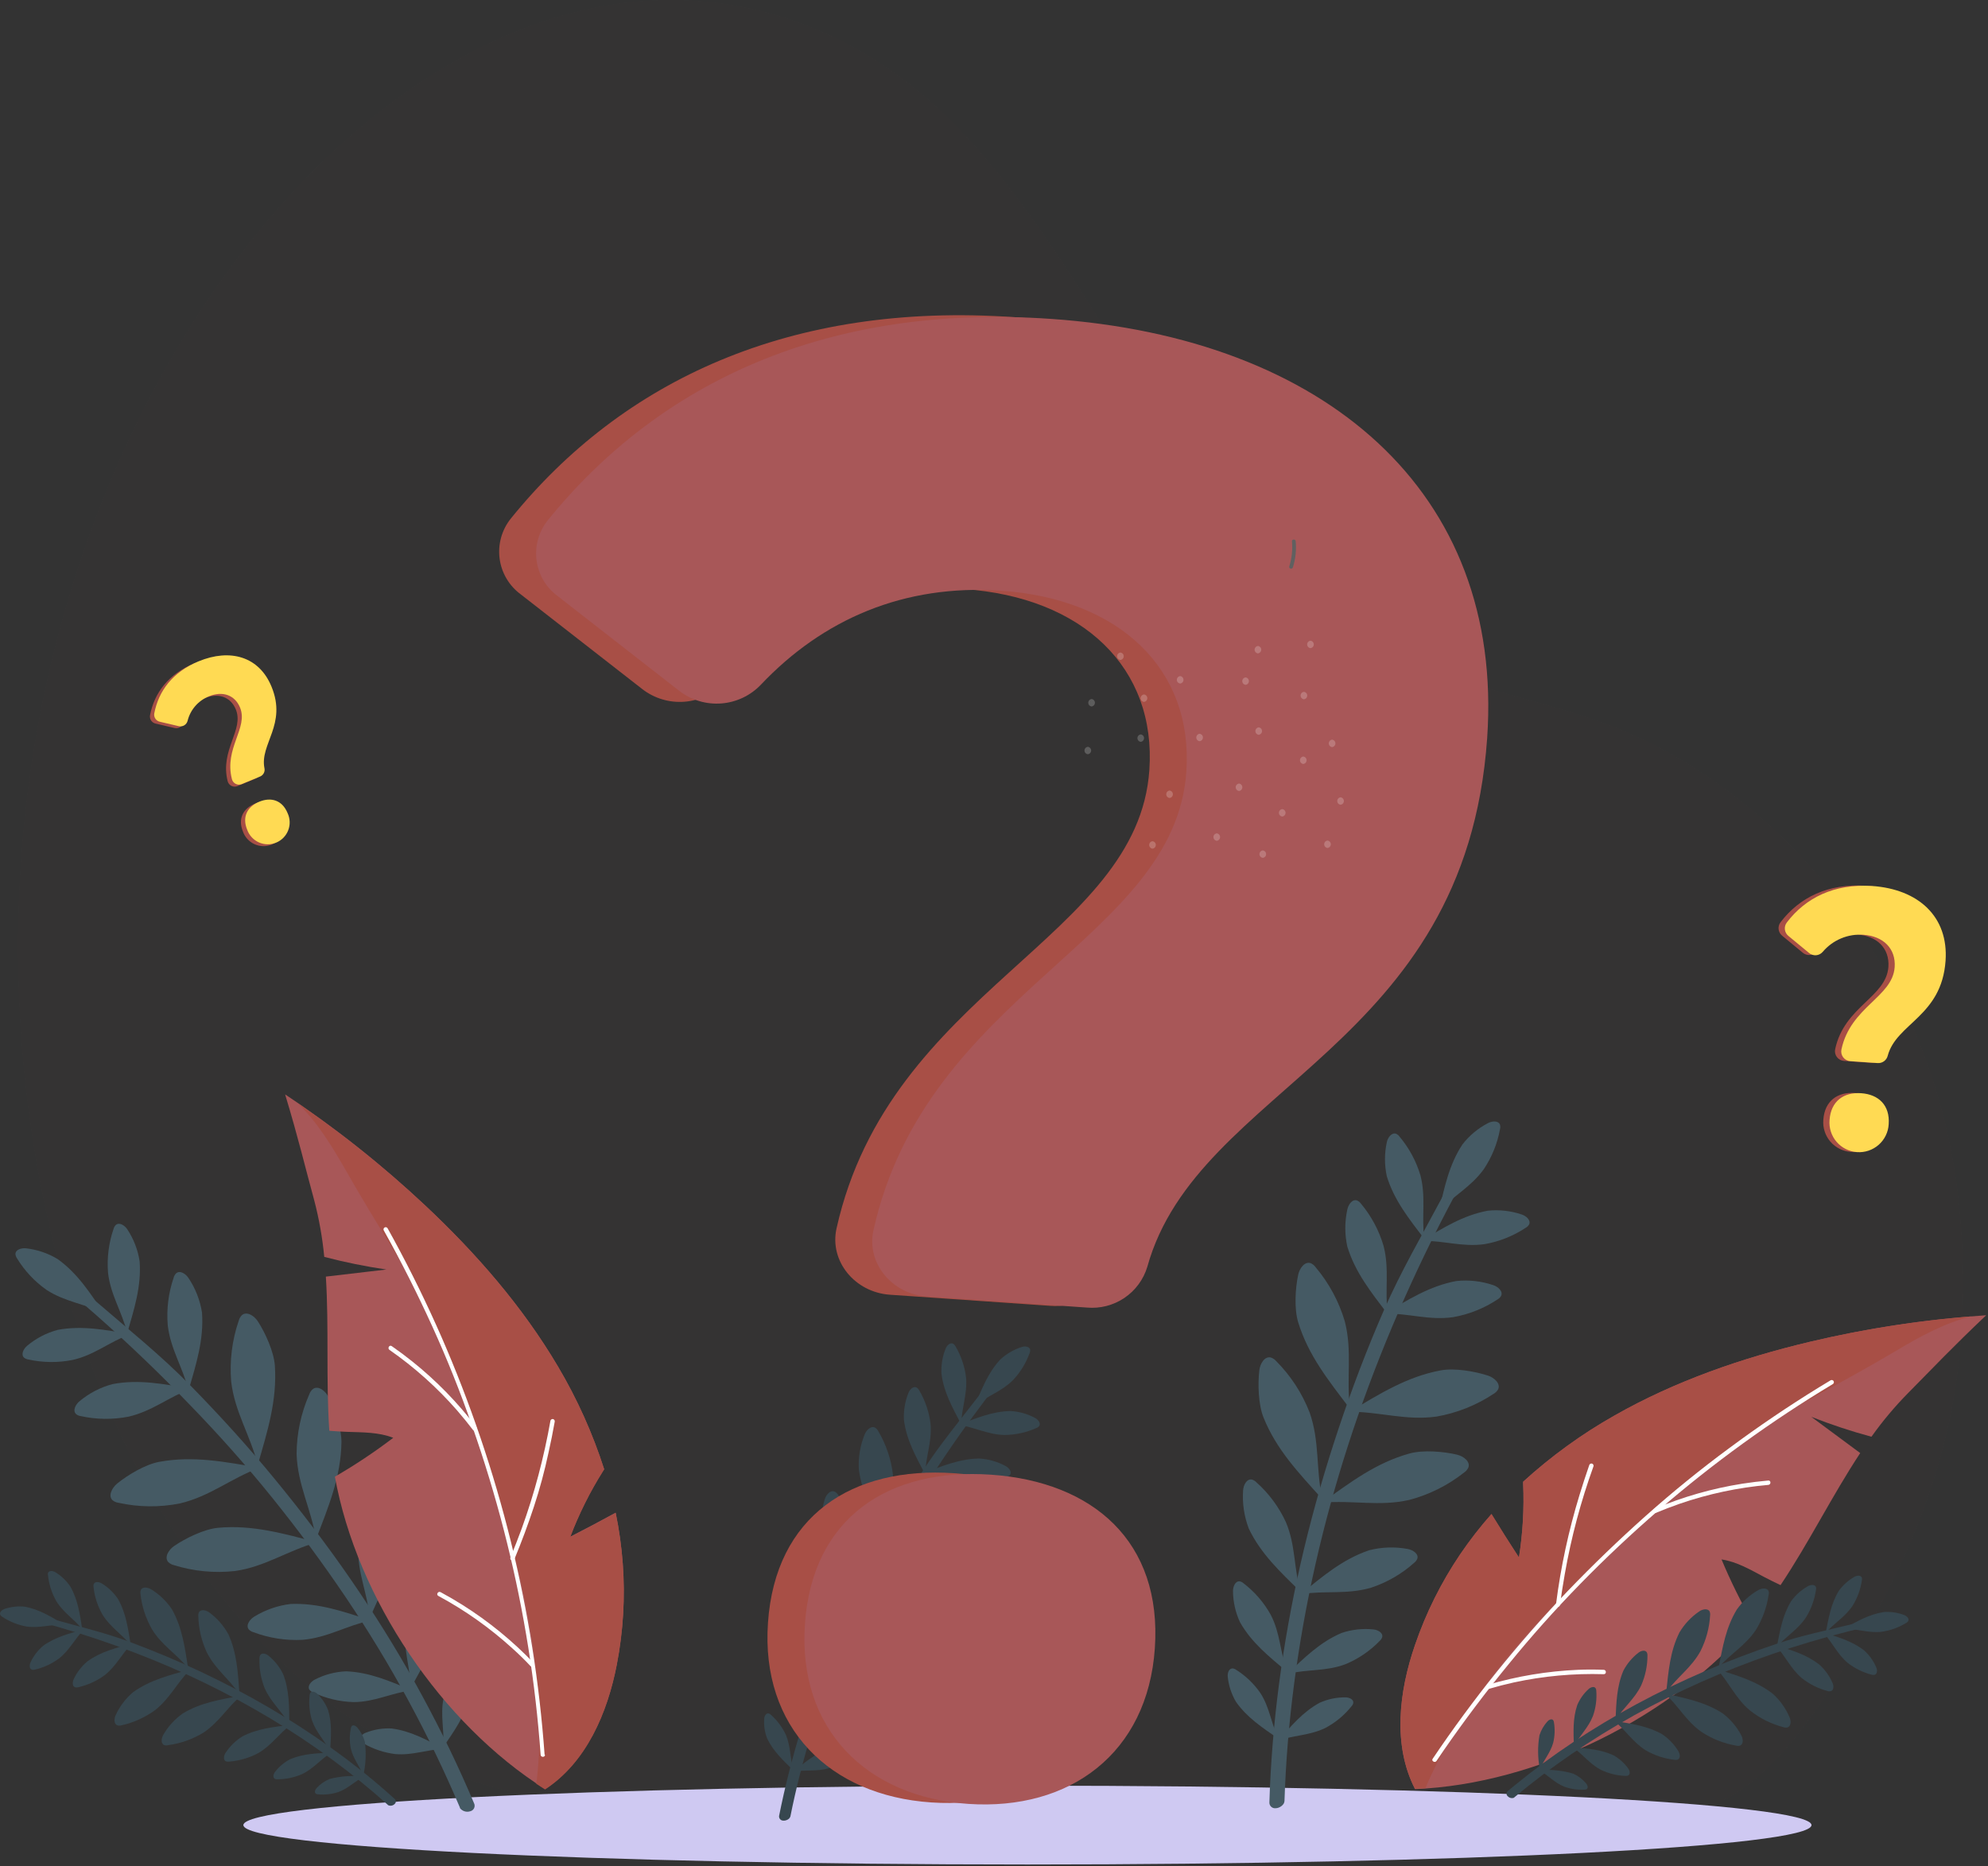 <svg width="409" height="384" viewBox="0 0 409 384" fill="none" xmlns="http://www.w3.org/2000/svg">
<rect x="0" y="0" width="409" height="384" fill="#333333" stroke="none"/>
<g clip-path="url(#clip0)">
<g opacity="0.12">
<path opacity="0.12" d="M333.6 373.65L123.04 370.79C86.61 370.84 50.78 344.35 28.91 303.41C7.04 262.47 -0.88 208.29 6.27 158.67C13.42 109.05 35.12 64.45 64.55 35.05C82.69 16.93 103.9 4.28 126.19 0.89C148.48 -2.5 171.8 3.73 190.94 20.46C224.23 49.59 242.26 107.03 277.94 129.95C294.55 140.63 313.21 142.52 330.85 149.13C365.57 162.13 398.56 199.47 403.17 249.05C406.55 285.43 398.09 312.51 380.59 341.14C366.12 364.81 354.64 376.37 333.59 373.65" fill="#A85758"/>
</g>
<path d="M211.38 383.66C300.469 383.66 372.69 380.029 372.69 375.55C372.69 371.071 300.469 367.44 211.38 367.44C122.291 367.44 50.07 371.071 50.07 375.55C50.07 380.029 122.291 383.66 211.38 383.66Z" fill="#CFC9F2"/>
<path d="M162.59 373.86C163.763 368.02 165.237 362.193 167.01 356.38C168.783 350.567 170.853 344.77 173.22 338.99C175.553 333.29 178.17 327.643 181.07 322.05C183.97 316.457 187.17 310.887 190.67 305.34C194.13 299.873 197.85 294.5 201.83 289.22L203.32 287.22C203.398 287.117 203.45 286.996 203.472 286.869C203.494 286.741 203.485 286.61 203.446 286.487C203.407 286.363 203.338 286.251 203.247 286.159C203.155 286.068 203.043 285.999 202.92 285.96C202.35 285.75 201.78 286.69 201.42 287.16C197.35 292.45 193.42 297.16 189.85 302.65C186.28 308.14 183.07 313.65 180.09 319.24C177.11 324.83 174.31 330.68 171.85 336.48C169.39 342.28 167.27 348.02 165.42 353.84C163.57 359.66 162.01 365.51 160.76 371.37C160.607 372.097 160.457 372.82 160.31 373.54C160.275 373.665 160.269 373.797 160.293 373.925C160.316 374.053 160.368 374.174 160.445 374.279C160.522 374.384 160.622 374.47 160.737 374.531C160.852 374.592 160.98 374.626 161.11 374.63C161.66 374.7 162.48 374.33 162.58 373.81L162.59 373.86Z" fill="#37474F"/>
<path d="M200.58 289.2C202.02 285.75 203.25 282.5 205.79 279.75C207.05 278.585 208.548 277.709 210.18 277.18C210.84 276.96 211.8 277.04 211.94 277.72C211.969 277.952 211.934 278.187 211.84 278.4C211.089 280.488 209.915 282.398 208.39 284.01C206.03 286.34 203.22 287.19 200.58 289.21" fill="#37474F"/>
<path d="M197.69 292.96C195.91 289.56 194.16 286.46 193.69 282.66C193.598 280.905 193.888 279.152 194.54 277.52C194.8 276.85 195.49 276.15 196.12 276.52C196.322 276.651 196.484 276.834 196.59 277.05C197.743 279.008 198.478 281.184 198.75 283.44C199.04 286.83 197.87 289.6 197.75 293" fill="#37474F"/>
<path d="M197.25 293.2C200.83 291.82 204.1 290.42 207.94 290.35C209.69 290.456 211.396 290.941 212.94 291.77C213.57 292.1 214.2 292.87 213.79 293.45C213.636 293.633 213.436 293.772 213.21 293.85C211.136 294.776 208.892 295.263 206.62 295.28C203.22 295.19 200.62 293.71 197.24 293.19" fill="#37474F"/>
<path d="M190.33 303.36C188.41 299.68 186.51 296.36 185.97 292.21C185.869 290.309 186.183 288.408 186.89 286.64C187.17 285.92 187.89 285.15 188.6 285.52C188.819 285.66 188.995 285.857 189.11 286.09C190.359 288.21 191.156 290.566 191.45 293.01C191.77 296.68 190.45 299.67 190.34 303.35" fill="#37474F"/>
<path d="M189.88 303.2C193.75 301.7 197.3 300.2 201.45 300.12C203.35 300.234 205.203 300.759 206.88 301.66C207.56 302.02 208.24 302.85 207.8 303.48C207.637 303.68 207.422 303.832 207.18 303.92C204.932 304.921 202.501 305.445 200.04 305.46C196.36 305.36 193.53 303.76 189.89 303.2" fill="#37474F"/>
<path d="M182.27 316.58C179.81 311.88 177.38 307.58 176.69 302.33C176.562 299.899 176.965 297.47 177.87 295.21C178.23 294.29 179.18 293.31 180.05 293.78C180.329 293.96 180.553 294.212 180.7 294.51C182.299 297.218 183.321 300.228 183.7 303.35C184.1 308.04 182.48 311.87 182.29 316.57" fill="#37474F"/>
<path d="M182.1 317.07C187.05 315.15 191.58 313.22 196.89 313.13C199.321 313.285 201.689 313.967 203.83 315.13C204.7 315.59 205.57 316.65 205 317.46C204.789 317.716 204.512 317.909 204.2 318.02C201.331 319.309 198.225 319.99 195.08 320.02C190.37 319.89 186.75 317.85 182.08 317.13" fill="#37474F"/>
<path d="M175.86 329.46C173.01 324.98 170.23 320.92 169.1 315.73C168.767 313.32 168.961 310.867 169.67 308.54C169.95 307.59 170.82 306.54 171.72 306.93C172.013 307.085 172.258 307.317 172.43 307.6C174.251 310.165 175.521 313.08 176.16 316.16C176.96 320.8 175.67 324.75 175.87 329.45" fill="#37474F"/>
<path d="M175.73 329.96C180.5 327.63 184.85 325.33 190.13 324.78C192.561 324.718 194.977 325.186 197.21 326.15C198.12 326.53 199.07 327.52 198.58 328.37C198.392 328.644 198.133 328.862 197.83 329C195.078 330.519 192.041 331.452 188.91 331.74C184.21 332.01 180.43 330.28 175.73 329.96Z" fill="#37474F"/>
<path d="M170.25 342.81C167.72 339.32 165.25 336.15 164.1 332C163.711 330.062 163.749 328.062 164.21 326.14C164.39 325.36 165.04 324.46 165.8 324.74C166.042 324.853 166.25 325.029 166.4 325.25C168.001 327.242 169.172 329.543 169.84 332.01C170.71 335.73 169.84 339.01 170.25 342.81Z" fill="#37474F"/>
<path d="M170.17 343.2C173.92 341.08 177.35 339 181.6 338.3C183.569 338.133 185.552 338.395 187.41 339.07C188.17 339.34 188.99 340.07 188.63 340.8C188.489 341.029 188.289 341.216 188.05 341.34C185.888 342.705 183.467 343.607 180.94 343.99C177.14 344.44 173.94 343.22 170.16 343.18" fill="#37474F"/>
<path d="M166.26 354.5C163.93 351.76 161.69 349.28 160.45 345.9C160.004 344.313 159.909 342.648 160.17 341.02C160.27 340.36 160.76 339.57 161.4 339.75C161.612 339.828 161.799 339.963 161.94 340.14C163.398 341.697 164.518 343.539 165.23 345.55C166.23 348.55 165.69 351.37 166.23 354.55" fill="#37474F"/>
<path d="M166.22 354.85C169.22 352.85 171.92 350.85 175.42 350.05C177.047 349.786 178.712 349.878 180.3 350.32C180.95 350.49 181.68 351.07 181.42 351.69C181.32 351.89 181.168 352.059 180.98 352.18C179.271 353.453 177.316 354.359 175.24 354.84C172.11 355.46 169.41 354.64 166.24 354.84" fill="#37474F"/>
<path d="M163.22 364.29C161.11 362.23 159.09 360.37 157.82 357.71C157.33 356.437 157.125 355.071 157.22 353.71C157.22 353.16 157.59 352.48 158.13 352.58C158.309 352.625 158.471 352.718 158.6 352.85C159.91 354.011 160.966 355.431 161.7 357.02C162.7 359.43 162.52 361.74 163.23 364.26" fill="#37474F"/>
<path d="M163.21 364.58C165.5 362.72 167.57 360.91 170.36 359.95C171.667 359.612 173.031 359.56 174.36 359.8C174.9 359.89 175.54 360.3 175.36 360.8C175.292 360.971 175.177 361.12 175.03 361.23C173.729 362.4 172.201 363.289 170.54 363.84C168.03 364.58 165.76 364.12 163.17 364.54" fill="#37474F"/>
<path d="M94.64 371.99C91.5 364.57 87.97 357.237 84.05 349.99C80.13 342.743 75.813 335.623 71.1 328.63C66.433 321.71 61.433 314.937 56.1 308.31C50.767 301.683 45 295.183 38.8 288.81C32.733 282.503 26.343 276.39 19.63 270.47L17.12 268.28C16.987 268.165 16.884 268.019 16.819 267.856C16.755 267.692 16.731 267.515 16.75 267.34C16.768 267.165 16.829 266.998 16.927 266.851C17.024 266.705 17.156 266.584 17.31 266.5C18.01 266.06 19.01 267.16 19.62 267.68C26.45 273.58 32.96 278.76 39.15 285.07C45.34 291.38 51.15 297.79 56.58 304.41C62.01 311.03 67.34 318 72.17 325.02C77 332.04 81.37 339.02 85.4 346.28C89.43 353.54 93.08 360.82 96.33 368.28C96.73 369.2 97.126 370.12 97.52 371.04C97.6 371.196 97.645 371.369 97.649 371.545C97.653 371.721 97.617 371.895 97.544 372.055C97.471 372.215 97.362 372.356 97.226 372.468C97.09 372.58 96.931 372.659 96.76 372.7C96.372 372.832 95.952 372.836 95.561 372.711C95.171 372.587 94.831 372.341 94.59 372.01L94.64 371.99Z" fill="#455A64"/>
<path d="M21.34 270.2C18.5 266.01 15.98 262.04 11.87 259.09C9.887 257.887 7.665 257.129 5.36 256.87C4.43 256.76 3.17 257.12 3.18 258.06C3.206 258.374 3.317 258.674 3.5 258.93C5.059 261.494 7.133 263.707 9.59 265.43C13.35 267.88 17.3 268.24 21.35 270.2" fill="#455A64"/>
<path d="M26.18 274.31C27.61 269.31 29.1 264.74 28.73 259.57C28.377 257.22 27.517 254.975 26.21 252.99C25.69 252.18 24.58 251.43 23.84 252.05C23.607 252.278 23.441 252.565 23.36 252.88C22.363 255.786 21.978 258.868 22.23 261.93C22.76 266.5 25.07 269.85 26.18 274.32" fill="#455A64"/>
<path d="M26.8 274.52C21.69 273.66 16.96 272.7 11.87 273.65C9.572 274.266 7.436 275.375 5.61 276.9C4.86 277.51 4.24 278.7 4.94 279.36C5.19 279.563 5.491 279.694 5.81 279.74C8.81 280.402 11.916 280.436 14.93 279.84C19.41 278.84 22.48 276.13 26.79 274.53" fill="#455A64"/>
<path d="M38.8 286.09C40.35 280.7 41.96 275.73 41.56 270.09C41.162 267.558 40.22 265.143 38.8 263.01C38.24 262.13 37.04 261.32 36.24 262.01C35.993 262.255 35.817 262.563 35.73 262.9C34.651 266.047 34.236 269.384 34.51 272.7C35.09 277.65 37.58 281.27 38.78 286.1" fill="#455A64"/>
<path d="M39.31 285.76C33.78 284.82 28.66 283.76 23.15 284.81C20.662 285.474 18.349 286.672 16.37 288.32C15.56 288.98 14.89 290.26 15.65 290.98C15.923 291.201 16.252 291.342 16.6 291.39C19.85 292.109 23.214 292.146 26.48 291.5C31.33 290.37 34.65 287.5 39.32 285.75" fill="#455A64"/>
<path d="M53.03 301.42C55.03 294.52 57.03 288.18 56.55 281.02C56.35 278.16 54.61 274.32 53.06 271.91C52.34 270.79 50.8 269.75 49.78 270.61C49.461 270.923 49.233 271.317 49.12 271.75C47.74 275.774 47.209 280.04 47.56 284.28C48.3 290.6 51.49 295.28 53.02 301.42" fill="#455A64"/>
<path d="M53.39 302.02C46.32 300.82 39.78 299.5 32.73 300.81C29.92 301.33 26.29 303.49 24.07 305.3C23.07 306.14 22.18 307.78 23.15 308.7C23.497 308.983 23.916 309.166 24.36 309.23C28.512 310.147 32.809 310.194 36.98 309.37C43.18 307.93 47.43 304.24 53.39 302.02Z" fill="#455A64"/>
<path d="M65.01 316.75C67.57 310.05 70.15 303.9 70.25 296.75C70.25 293.89 68.88 289.91 67.54 287.38C66.92 286.2 65.48 285.04 64.39 285.81C64.047 286.096 63.788 286.469 63.64 286.89C61.929 290.769 61.037 294.96 61.02 299.2C61.22 305.56 64.02 310.45 65.02 316.74" fill="#455A64"/>
<path d="M65.32 317.38C58.37 315.59 51.97 313.71 44.83 314.38C41.98 314.66 38.18 316.51 35.83 318.12C34.73 318.87 33.73 320.43 34.62 321.43C34.942 321.741 35.343 321.959 35.78 322.06C39.841 323.327 44.121 323.739 48.35 323.27C54.65 322.36 59.19 319.04 65.35 317.33" fill="#455A64"/>
<path d="M76.07 332.92C78.47 327.61 80.86 322.75 81.29 316.92C81.278 314.244 80.685 311.603 79.55 309.18C79.1 308.18 77.99 307.18 77.07 307.75C76.778 307.965 76.55 308.255 76.41 308.59C74.829 311.663 73.903 315.031 73.69 318.48C73.54 323.65 75.57 327.75 76.08 332.9" fill="#455A64"/>
<path d="M76.29 333.44C70.74 331.65 65.64 329.82 59.81 330.05C57.154 330.363 54.599 331.251 52.32 332.65C51.39 333.21 50.51 334.43 51.18 335.28C51.427 335.546 51.742 335.739 52.09 335.84C55.324 337.066 58.776 337.607 62.23 337.43C67.39 336.99 71.23 334.52 76.29 333.43" fill="#455A64"/>
<path d="M84.53 347.32C86.87 343.05 89.17 339.16 89.89 334.32C90.036 332.09 89.695 329.855 88.89 327.77C88.58 326.92 87.72 326.01 86.89 326.42C86.634 326.582 86.426 326.81 86.29 327.08C84.78 329.538 83.796 332.283 83.4 335.14C82.95 339.43 84.4 342.97 84.47 347.29" fill="#455A64"/>
<path d="M84.68 347.78C80.18 345.94 76.05 344.09 71.19 343.91C68.959 344.002 66.775 344.579 64.79 345.6C63.98 346 63.17 346.96 63.67 347.71C63.857 347.949 64.106 348.132 64.39 348.24C66.999 349.475 69.835 350.156 72.72 350.24C77.04 350.24 80.39 348.4 84.72 347.81" fill="#455A64"/>
<path d="M91.21 359.48C93.45 356.17 95.62 353.17 96.58 349.29C96.88 347.484 96.785 345.635 96.3 343.87C96.11 343.15 95.48 342.34 94.79 342.62C94.569 342.732 94.382 342.901 94.25 343.11C92.821 345 91.799 347.165 91.25 349.47C90.55 352.94 91.44 355.94 91.19 359.47" fill="#455A64"/>
<path d="M91.3 359.86C87.76 358.01 84.53 356.19 80.57 355.67C78.74 355.574 76.911 355.878 75.21 356.56C74.52 356.83 73.78 357.56 74.14 358.2C74.275 358.41 74.465 358.58 74.69 358.69C76.731 359.892 78.998 360.658 81.35 360.94C84.88 361.24 87.76 360.02 91.3 359.87" fill="#455A64"/>
<path d="M79.8 371.39C76.153 368.117 72.32 365 68.3 362.04C64.28 359.08 60.067 356.277 55.66 353.63C51.32 351.023 46.82 348.587 42.16 346.32C37.5 344.053 32.65 341.957 27.61 340.03C22.643 338.123 17.547 336.41 12.32 334.89L10.37 334.33C10.271 334.301 10.18 334.248 10.105 334.177C10.03 334.106 9.972 334.018 9.937 333.921C9.902 333.824 9.89 333.719 9.903 333.617C9.916 333.514 9.952 333.416 10.01 333.33C10.28 332.91 11.12 333.25 11.59 333.38C16.88 334.86 21.8 336.03 26.83 337.91C31.86 339.79 36.7 341.82 41.42 344.05C46.14 346.28 50.85 348.75 55.33 351.37C59.81 353.99 64.02 356.73 68.11 359.65C72.2 362.57 76.11 365.65 79.8 368.92L81.16 370.13C81.245 370.195 81.314 370.279 81.361 370.376C81.409 370.472 81.433 370.578 81.433 370.685C81.433 370.792 81.409 370.898 81.361 370.994C81.314 371.091 81.245 371.175 81.16 371.24C80.98 371.412 80.751 371.522 80.504 371.554C80.258 371.586 80.008 371.539 79.79 371.42L79.8 371.39Z" fill="#37474F"/>
<path d="M13.19 334.28C10.54 332.71 8.13 331.17 5.11 330.61C3.706 330.46 2.287 330.617 0.95 331.07C0.41 331.25 -0.19 331.77 0.06 332.29C0.155 332.457 0.293 332.595 0.46 332.69C1.972 333.693 3.674 334.374 5.46 334.69C8.16 335.07 10.46 334.25 13.16 334.28" fill="#37474F"/>
<path d="M16.93 335.31C16.43 332.2 16.06 329.31 14.52 326.54C13.72 325.327 12.665 324.304 11.43 323.54C10.93 323.23 10.13 323.1 9.88 323.63C9.827 323.82 9.827 324.02 9.88 324.21C10.082 326.07 10.668 327.868 11.6 329.49C13.07 331.87 15.21 333.12 16.97 335.29" fill="#37474F"/>
<path d="M17.35 335.26C14.35 336.1 11.47 336.8 8.9 338.64C7.794 339.571 6.904 340.731 6.29 342.04C6.04 342.57 6 343.38 6.56 343.57C6.75 343.622 6.95 343.622 7.14 343.57C8.947 343.154 10.648 342.371 12.14 341.27C14.34 339.54 15.34 337.27 17.3 335.27" fill="#37474F"/>
<path d="M26.9 338.55C26.36 335.18 25.96 332.03 24.3 329.06C23.433 327.757 22.294 326.658 20.96 325.84C20.42 325.5 19.55 325.37 19.29 325.94C19.218 326.138 19.2 326.353 19.24 326.56C19.459 328.571 20.092 330.516 21.1 332.27C22.7 334.84 25 336.19 26.91 338.54" fill="#37474F"/>
<path d="M27.12 338.2C23.83 339.11 20.75 339.86 17.98 341.86C16.784 342.868 15.822 344.123 15.16 345.54C14.88 346.11 14.85 346.99 15.45 347.19C15.656 347.248 15.874 347.248 16.08 347.19C18.052 346.746 19.911 345.898 21.54 344.7C23.92 342.83 25 340.38 27.12 338.22" fill="#37474F"/>
<path d="M38.71 343.3C38.02 338.99 37.51 334.97 35.38 331.16C34.271 329.497 32.814 328.095 31.11 327.05C30.42 326.62 29.31 326.44 28.97 327.18C28.874 327.435 28.85 327.712 28.9 327.98C29.181 330.552 29.991 333.037 31.28 335.28C33.28 338.57 36.28 340.28 38.71 343.28" fill="#37474F"/>
<path d="M39.06 343.54C34.86 344.71 30.92 345.67 27.37 348.21C25.854 349.504 24.636 351.111 23.8 352.92C23.45 353.65 23.4 354.78 24.17 355.03C24.432 355.102 24.708 355.102 24.97 355.03C27.498 354.465 29.881 353.382 31.97 351.85C34.97 349.45 36.39 346.33 39.11 343.56" fill="#37474F"/>
<path d="M49.27 348.64C48.95 344.29 48.78 340.24 46.98 336.27C46.015 334.518 44.681 332.996 43.07 331.81C42.42 331.32 41.33 331.05 40.93 331.76C40.816 332.007 40.771 332.28 40.8 332.55C40.862 335.134 41.458 337.677 42.55 340.02C44.3 343.47 47.1 345.44 49.28 348.64" fill="#37474F"/>
<path d="M49.6 348.91C45.31 349.72 41.31 350.34 37.6 352.58C35.964 353.736 34.599 355.234 33.6 356.97C33.19 357.67 33.04 358.79 33.79 359.1C34.052 359.172 34.328 359.172 34.59 359.1C37.142 358.758 39.597 357.893 41.8 356.56C45.03 354.43 46.68 351.43 49.61 348.91" fill="#37474F"/>
<path d="M59.53 354.68C59.48 351.14 59.53 347.84 58.27 344.53C57.56 343.056 56.536 341.756 55.27 340.72C54.77 340.29 53.89 340.02 53.53 340.58C53.424 340.773 53.372 340.99 53.38 341.21C53.305 343.311 53.666 345.405 54.44 347.36C55.7 350.24 57.87 351.98 59.44 354.68" fill="#37474F"/>
<path d="M59.8 354.92C56.28 355.37 53 355.68 49.86 357.31C48.479 358.17 47.302 359.32 46.41 360.68C46.04 361.23 45.87 362.13 46.46 362.42C46.666 362.502 46.891 362.526 47.11 362.49C49.209 362.331 51.252 361.739 53.11 360.75C55.84 359.18 57.31 356.82 59.82 354.92" fill="#37474F"/>
<path d="M67.91 360.43C68.09 357.43 68.35 354.74 67.51 351.91C67.022 350.642 66.265 349.496 65.29 348.55C64.9 348.16 64.19 347.88 63.86 348.32C63.76 348.475 63.704 348.655 63.7 348.84C63.504 350.582 63.671 352.346 64.19 354.02C65.05 356.5 66.75 358.08 67.92 360.43" fill="#37474F"/>
<path d="M68.11 360.64C65.11 360.79 62.41 360.84 59.69 362C58.485 362.625 57.43 363.506 56.6 364.58C56.26 365.01 56.06 365.75 56.53 366.03C56.694 366.111 56.877 366.146 57.06 366.13C58.812 366.128 60.545 365.764 62.15 365.06C64.52 363.93 65.9 362.06 68.15 360.64" fill="#37474F"/>
<path d="M74.73 365.39C75.263 363.096 75.375 360.724 75.06 358.39C74.76 357.319 74.231 356.326 73.51 355.48C73.22 355.13 72.66 354.85 72.36 355.18C72.267 355.299 72.209 355.441 72.19 355.59C71.895 356.998 71.895 358.452 72.19 359.86C72.7 361.95 73.97 363.37 74.74 365.38" fill="#37474F"/>
<path d="M74.87 365.58C72.528 365.308 70.156 365.463 67.87 366.04C66.838 366.459 65.91 367.097 65.15 367.91C64.84 368.24 64.62 368.82 64.98 369.09C65.109 369.172 65.257 369.216 65.41 369.22C66.841 369.354 68.285 369.191 69.65 368.74C71.65 367.99 72.94 366.58 74.85 365.58" fill="#37474F"/>
<path d="M124.06 302.68L124.29 302.32C121.928 294.947 118.745 287.862 114.8 281.2C107.5 268.82 97.95 257.88 87.47 248.04C78.522 239.634 68.885 231.994 58.66 225.2C61.46 234.46 62.66 239.73 64.66 247.04C65.652 250.842 66.338 254.718 66.71 258.63C70.918 259.732 75.185 260.6 79.49 261.23L67.04 262.69C67.7 273.18 67.04 283.88 67.75 294.41C68.96 294.51 70.17 294.59 71.37 294.63C74.59 294.75 77.9 294.68 80.9 295.86C77.072 298.776 73.064 301.448 68.9 303.86C73.44 328.96 90.9 354.75 112.13 368.14C120.63 362.59 124.98 352.41 126.9 342.44C128.218 335.611 128.628 328.637 128.12 321.7C127.859 318.192 127.371 314.705 126.66 311.26C123.57 312.95 120.45 314.61 117.31 316.21C119.105 311.487 121.366 306.954 124.06 302.68Z" fill="#A85758"/>
<path d="M87.42 248C79.242 240.342 70.49 233.322 61.24 227C65.29 230.91 68.24 235.77 71.04 240.64C74.25 246.28 77.6 251.83 81.04 257.35C92.67 276.17 99.85 297.79 105.61 319.25C109.96 335.45 112.19 352.52 110.34 367.05C110.94 367.45 111.53 367.84 112.14 368.22C120.64 362.67 124.99 352.49 126.91 342.52C128.228 335.691 128.638 328.717 128.13 321.78C127.869 318.272 127.381 314.785 126.67 311.34C123.58 313.03 120.46 314.69 117.32 316.29C119.115 311.549 121.379 307 124.08 302.71L124.31 302.35C121.944 294.965 118.754 287.871 114.8 281.2C107.45 268.78 97.9 257.84 87.42 248Z" fill="#A84F46"/>
<path d="M112.04 361.04C111.507 353.66 110.663 346.327 109.51 339.04C108.357 331.753 106.887 324.473 105.1 317.2C103.32 310 101.237 302.883 98.85 295.85C96.463 288.817 93.797 281.92 90.85 275.16C87.877 268.367 84.617 261.7 81.07 255.16C80.63 254.353 80.187 253.547 79.74 252.74C79.681 252.64 79.585 252.566 79.472 252.535C79.36 252.504 79.24 252.518 79.138 252.574C79.035 252.629 78.958 252.723 78.923 252.834C78.888 252.945 78.898 253.066 78.95 253.17C82.55 259.623 85.883 266.223 88.95 272.97C92.017 279.717 94.757 286.567 97.17 293.52C99.617 300.493 101.767 307.56 103.62 314.72C105.473 321.88 107.013 329.077 108.24 336.31C109.48 343.583 110.403 350.917 111.01 358.31C111.083 359.23 111.153 360.147 111.22 361.06C111.22 361.64 112.17 361.66 112.12 361.06L112.04 361.04Z" fill="white"/>
<path d="M109.8 342.2C105.44 337.647 100.541 333.644 95.21 330.28C93.717 329.34 92.197 328.453 90.65 327.62C90.14 327.34 89.65 328.12 90.19 328.4C95.669 331.351 100.767 334.961 105.37 339.15C106.703 340.337 107.963 341.567 109.15 342.84C109.235 342.926 109.35 342.975 109.471 342.976C109.592 342.977 109.709 342.93 109.795 342.845C109.881 342.76 109.93 342.645 109.931 342.524C109.932 342.403 109.885 342.286 109.8 342.2Z" fill="white"/>
<path d="M97.98 293.63C94.181 288.636 89.785 284.126 84.89 280.2C83.496 279.08 82.063 278.01 80.59 276.99C80.11 276.66 79.65 277.44 80.13 277.77C85.25 281.331 89.915 285.505 94.02 290.2C95.173 291.533 96.276 292.89 97.33 294.27C97.372 294.312 97.421 294.346 97.476 294.369C97.531 294.392 97.59 294.404 97.65 294.404C97.709 294.404 97.768 294.392 97.823 294.369C97.878 294.346 97.928 294.312 97.97 294.27C98.053 294.184 98.099 294.069 98.099 293.95C98.099 293.831 98.053 293.716 97.97 293.63H97.98Z" fill="white"/>
<path d="M105.85 320.79C107.317 317.257 108.65 313.667 109.85 310.02C111.05 306.373 112.05 302.667 112.85 298.9C113.323 296.8 113.747 294.69 114.12 292.57C114.149 292.455 114.132 292.333 114.075 292.229C114.017 292.125 113.923 292.047 113.81 292.01C113.695 291.979 113.572 291.994 113.467 292.052C113.363 292.109 113.285 292.206 113.25 292.32C112.583 296.087 111.76 299.82 110.78 303.52C109.8 307.22 108.653 310.887 107.34 314.52C106.607 316.52 105.827 318.52 105 320.52C104.983 320.577 104.978 320.637 104.984 320.696C104.991 320.755 105.009 320.813 105.038 320.865C105.067 320.917 105.106 320.963 105.152 321C105.199 321.037 105.253 321.064 105.31 321.08C105.425 321.111 105.548 321.096 105.653 321.038C105.757 320.981 105.835 320.884 105.87 320.77L105.85 320.79Z" fill="white"/>
<path d="M236.46 158.48C237.92 137.38 222.73 122.91 198.36 121.22C178.36 119.83 161.67 127.1 148.93 140.56C146.787 142.794 143.896 144.16 140.809 144.397C137.723 144.633 134.657 143.722 132.2 141.84L107.11 122.28C105.935 121.412 104.948 120.316 104.205 119.057C103.463 117.799 102.981 116.405 102.789 114.957C102.597 113.509 102.698 112.037 103.087 110.629C103.475 109.22 104.143 107.905 105.05 106.76C128.05 78.28 162.61 62.07 208.65 65.26C264.89 69.16 301.88 100.71 298.36 151.53C293.92 215.53 238.8 223 228.44 260.32C227.651 262.929 225.987 265.187 223.729 266.713C221.47 268.239 218.755 268.941 216.04 268.7L183.1 266.42C175.85 265.92 170.61 259.49 172.1 252.79C183.05 203.68 234.06 193.13 236.46 158.48ZM158 333.9C159.52 311.9 175.3 301.69 196.3 303.15C217.3 304.61 231.51 316.93 229.99 338.89C228.5 360.42 212.6 372.3 191.61 370.89C170.62 369.48 156.5 355.43 158 333.9Z" fill="#A84F46"/>
<path d="M244.07 158.81C245.53 137.71 230.34 123.24 205.97 121.55C185.97 120.16 169.28 127.43 156.54 140.89C154.401 143.132 151.51 144.505 148.42 144.747C145.331 144.988 142.262 144.082 139.8 142.2L114.71 122.64C113.535 121.771 112.548 120.676 111.805 119.417C111.063 118.159 110.582 116.765 110.389 115.317C110.197 113.869 110.298 112.397 110.687 110.989C111.075 109.58 111.743 108.265 112.65 107.12C135.65 78.64 170.21 62.43 216.25 65.62C272.49 69.52 309.48 101.07 305.96 151.89C301.52 215.89 246.4 223.36 236.04 260.68C235.251 263.289 233.587 265.547 231.329 267.073C229.07 268.599 226.355 269.301 223.64 269.06L190.7 266.78C183.45 266.28 178.21 259.85 179.7 253.15C190.65 204.01 241.67 193.46 244.07 158.81ZM165.6 334.2C167.12 312.2 182.9 301.99 203.9 303.45C224.9 304.91 239.11 317.23 237.59 339.19C236.1 360.72 220.2 372.6 199.21 371.19C178.22 369.78 164.11 355.76 165.6 334.2Z" fill="#A85758"/>
<path d="M388.51 198.95C388.77 195.17 386.21 192.59 382.09 192.3C380.518 192.182 378.94 192.438 377.485 193.046C376.03 193.654 374.74 194.598 373.72 195.8C373.55 196.003 373.343 196.169 373.108 196.291C372.874 196.413 372.618 196.487 372.355 196.51C372.092 196.532 371.827 196.502 371.575 196.421C371.324 196.341 371.091 196.211 370.89 196.04L366.66 192.55C366.251 192.223 365.986 191.749 365.922 191.229C365.858 190.71 366.001 190.186 366.32 189.77C370.22 184.65 376.09 181.77 383.87 182.26C393.38 182.92 399.61 188.55 398.98 197.65C398.18 209.12 388.86 210.5 387.08 217.19C386.965 217.65 386.691 218.054 386.307 218.33C385.922 218.607 385.452 218.738 384.98 218.7L379.41 218.31C379.12 218.295 378.836 218.217 378.579 218.081C378.322 217.946 378.097 217.755 377.921 217.524C377.745 217.293 377.622 217.026 377.559 216.742C377.497 216.458 377.497 216.164 377.56 215.88C379.44 207.08 388.07 205.2 388.51 198.95ZM375.12 230.44C375.39 226.5 378.07 224.66 381.62 224.9C385.17 225.14 387.57 227.34 387.29 231.28C387.245 232.087 387.04 232.876 386.687 233.603C386.335 234.33 385.841 234.979 385.236 235.513C384.63 236.048 383.924 236.457 383.159 236.716C382.394 236.976 381.585 237.081 380.779 237.025C379.973 236.97 379.187 236.754 378.465 236.392C377.743 236.03 377.1 235.528 376.573 234.916C376.047 234.303 375.647 233.592 375.398 232.824C375.148 232.055 375.054 231.245 375.12 230.44Z" fill="#A84F46"/>
<path d="M389.8 199C390.06 195.22 387.5 192.64 383.38 192.35C381.808 192.232 380.23 192.488 378.775 193.096C377.321 193.704 376.03 194.648 375.01 195.85C374.84 196.053 374.633 196.219 374.398 196.341C374.164 196.463 373.908 196.537 373.645 196.56C373.382 196.582 373.117 196.552 372.865 196.471C372.614 196.391 372.381 196.261 372.18 196.09L367.95 192.6C367.541 192.273 367.276 191.799 367.212 191.279C367.148 190.76 367.291 190.236 367.61 189.82C371.51 184.7 377.38 181.82 385.16 182.31C394.67 182.97 400.9 188.6 400.27 197.7C399.47 209.17 390.15 210.55 388.37 217.24C388.255 217.7 387.981 218.104 387.597 218.38C387.212 218.657 386.742 218.788 386.27 218.75L380.7 218.36C380.41 218.345 380.126 218.267 379.869 218.131C379.612 217.996 379.387 217.805 379.211 217.574C379.035 217.343 378.912 217.076 378.849 216.792C378.787 216.508 378.787 216.214 378.85 215.93C380.73 207.14 389.36 205.2 389.8 199ZM376.4 230.49C376.67 226.55 379.35 224.71 382.9 224.95C386.45 225.19 388.85 227.39 388.57 231.33C388.525 232.137 388.32 232.926 387.967 233.653C387.615 234.38 387.121 235.029 386.516 235.563C385.91 236.098 385.204 236.507 384.439 236.766C383.674 237.026 382.865 237.131 382.059 237.075C381.253 237.02 380.467 236.804 379.745 236.442C379.023 236.08 378.38 235.578 377.853 234.966C377.327 234.353 376.927 233.642 376.678 232.874C376.428 232.105 376.334 231.295 376.4 230.49Z" fill="#FFDA53"/>
<path d="M48.51 145.96C47.44 143.38 44.91 142.51 42.1 143.67C41.022 144.104 40.062 144.789 39.301 145.667C38.539 146.545 37.997 147.591 37.72 148.72C37.62 149.098 37.379 149.423 37.045 149.626C36.711 149.829 36.311 149.895 35.93 149.81L32 148.89C31.631 148.806 31.307 148.584 31.096 148.27C30.884 147.957 30.799 147.574 30.86 147.2C31.76 142.54 34.67 138.69 39.98 136.49C46.47 133.81 52.43 135.49 54.98 141.7C58.21 149.53 52.51 153.5 53.53 158.5C53.601 158.841 53.551 159.197 53.389 159.505C53.226 159.813 52.961 160.056 52.64 160.19L48.84 161.76C48.644 161.839 48.433 161.876 48.222 161.868C48.01 161.86 47.803 161.806 47.614 161.712C47.425 161.617 47.258 161.483 47.124 161.319C46.991 161.155 46.894 160.965 46.84 160.76C45.2 154.31 50.26 150.2 48.51 145.96ZM49.99 171.13C48.88 168.44 50.04 166.35 52.47 165.35C54.9 164.35 57.2 165.02 58.3 167.7C58.558 168.251 58.702 168.849 58.723 169.457C58.744 170.066 58.641 170.672 58.42 171.24C58.2 171.807 57.867 172.324 57.441 172.759C57.015 173.194 56.505 173.538 55.942 173.77C55.38 174.002 54.776 174.118 54.167 174.11C53.558 174.102 52.958 173.971 52.401 173.724C51.845 173.477 51.344 173.12 50.929 172.674C50.515 172.228 50.195 171.703 49.99 171.13Z" fill="#A84F46"/>
<path d="M49.38 145.58C48.31 143 45.78 142.13 42.97 143.29C41.892 143.724 40.932 144.409 40.171 145.287C39.409 146.165 38.867 147.211 38.59 148.34C38.491 148.718 38.249 149.043 37.915 149.246C37.581 149.449 37.181 149.515 36.8 149.43L32.87 148.51C32.496 148.424 32.171 148.197 31.96 147.876C31.75 147.556 31.671 147.167 31.74 146.79C32.64 142.13 35.55 138.28 40.86 136.08C47.35 133.4 53.31 135.08 55.86 141.29C59.09 149.12 53.39 153.09 54.41 158.09C54.481 158.431 54.431 158.787 54.269 159.095C54.106 159.403 53.842 159.646 53.52 159.78L49.72 161.35C49.524 161.429 49.313 161.466 49.102 161.458C48.89 161.45 48.683 161.396 48.494 161.302C48.305 161.207 48.138 161.073 48.005 160.909C47.871 160.745 47.774 160.554 47.72 160.35C46.06 153.92 51.13 149.82 49.38 145.58ZM50.86 170.75C49.75 168.06 50.91 165.97 53.34 164.97C55.77 163.97 58.07 164.64 59.17 167.32C59.428 167.871 59.572 168.469 59.593 169.077C59.614 169.686 59.511 170.292 59.29 170.86C59.07 171.427 58.737 171.944 58.311 172.379C57.885 172.814 57.375 173.158 56.812 173.39C56.25 173.622 55.646 173.738 55.037 173.73C54.428 173.722 53.828 173.591 53.271 173.344C52.715 173.097 52.214 172.74 51.8 172.294C51.385 171.848 51.066 171.323 50.86 170.75Z" fill="#FFDA53"/>
<g opacity="0.45">
<path opacity="0.45" d="M242.8 140.65C242.988 140.628 243.161 140.539 243.287 140.398C243.413 140.256 243.482 140.074 243.482 139.885C243.482 139.696 243.413 139.514 243.287 139.372C243.161 139.231 242.988 139.142 242.8 139.12C242.612 139.142 242.439 139.231 242.313 139.372C242.187 139.514 242.117 139.696 242.117 139.885C242.117 140.074 242.187 140.256 242.313 140.398C242.439 140.539 242.612 140.628 242.8 140.65Z" fill="white"/>
<path opacity="0.45" d="M234.69 152.65C234.878 152.628 235.051 152.539 235.177 152.398C235.303 152.256 235.372 152.074 235.372 151.885C235.372 151.696 235.303 151.514 235.177 151.372C235.051 151.231 234.878 151.142 234.69 151.12C234.502 151.142 234.329 151.231 234.203 151.372C234.077 151.514 234.007 151.696 234.007 151.885C234.007 152.074 234.077 152.256 234.203 152.398C234.329 152.539 234.502 152.628 234.69 152.65Z" fill="white"/>
<path opacity="0.45" d="M246.8 152.52C246.988 152.498 247.161 152.409 247.287 152.268C247.413 152.126 247.482 151.944 247.482 151.755C247.482 151.566 247.413 151.384 247.287 151.242C247.161 151.101 246.988 151.011 246.8 150.99C246.612 151.011 246.439 151.101 246.313 151.242C246.187 151.384 246.117 151.566 246.117 151.755C246.117 151.944 246.187 152.126 246.313 152.268C246.439 152.409 246.612 152.498 246.8 152.52Z" fill="white"/>
<path opacity="0.45" d="M240.62 164.2C240.808 164.178 240.981 164.089 241.107 163.948C241.233 163.806 241.302 163.624 241.302 163.435C241.302 163.246 241.233 163.064 241.107 162.922C240.981 162.781 240.808 162.692 240.62 162.67C240.432 162.692 240.259 162.781 240.133 162.922C240.007 163.064 239.938 163.246 239.938 163.435C239.938 163.624 240.007 163.806 240.133 163.948C240.259 164.089 240.432 164.178 240.62 164.2Z" fill="white"/>
<path opacity="0.45" d="M254.91 162.76C255.098 162.738 255.271 162.649 255.397 162.508C255.523 162.366 255.592 162.184 255.592 161.995C255.592 161.806 255.523 161.624 255.397 161.482C255.271 161.341 255.098 161.252 254.91 161.23C254.722 161.252 254.549 161.341 254.423 161.482C254.297 161.624 254.228 161.806 254.228 161.995C254.228 162.184 254.297 162.366 254.423 162.508C254.549 162.649 254.722 162.738 254.91 162.76Z" fill="white"/>
<path opacity="0.45" d="M250.33 173.01C250.518 172.988 250.691 172.899 250.817 172.758C250.943 172.616 251.012 172.434 251.012 172.245C251.012 172.056 250.943 171.874 250.817 171.732C250.691 171.591 250.518 171.502 250.33 171.48C250.142 171.502 249.969 171.591 249.843 171.732C249.717 171.874 249.647 172.056 249.647 172.245C249.647 172.434 249.717 172.616 249.843 172.758C249.969 172.899 250.142 172.988 250.33 173.01Z" fill="white"/>
<path opacity="0.45" d="M237.11 174.63C237.298 174.608 237.471 174.519 237.597 174.378C237.723 174.236 237.792 174.054 237.792 173.865C237.792 173.676 237.723 173.494 237.597 173.352C237.471 173.211 237.298 173.121 237.11 173.1C236.922 173.121 236.749 173.211 236.623 173.352C236.497 173.494 236.427 173.676 236.427 173.865C236.427 174.054 236.497 174.236 236.623 174.378C236.749 174.519 236.922 174.608 237.11 174.63Z" fill="white"/>
<path opacity="0.45" d="M258.96 151.2C259.148 151.178 259.321 151.089 259.447 150.948C259.573 150.806 259.642 150.624 259.642 150.435C259.642 150.246 259.573 150.064 259.447 149.922C259.321 149.781 259.148 149.692 258.96 149.67C258.772 149.692 258.599 149.781 258.473 149.922C258.347 150.064 258.277 150.246 258.277 150.435C258.277 150.624 258.347 150.806 258.473 150.948C258.599 151.089 258.772 151.178 258.96 151.2Z" fill="white"/>
<path opacity="0.45" d="M256.26 140.92C256.448 140.898 256.621 140.809 256.747 140.668C256.873 140.526 256.942 140.344 256.942 140.155C256.942 139.966 256.873 139.784 256.747 139.642C256.621 139.501 256.448 139.412 256.26 139.39C256.072 139.412 255.899 139.501 255.773 139.642C255.647 139.784 255.577 139.966 255.577 140.155C255.577 140.344 255.647 140.526 255.773 140.668C255.899 140.809 256.072 140.898 256.26 140.92Z" fill="white"/>
<path opacity="0.45" d="M235.36 144.43C235.548 144.408 235.721 144.319 235.847 144.178C235.973 144.036 236.042 143.854 236.042 143.665C236.042 143.476 235.973 143.294 235.847 143.152C235.721 143.011 235.548 142.922 235.36 142.9C235.172 142.922 234.999 143.011 234.873 143.152C234.747 143.294 234.677 143.476 234.677 143.665C234.677 143.854 234.747 144.036 234.873 144.178C234.999 144.319 235.172 144.408 235.36 144.43Z" fill="white"/>
<path opacity="0.45" d="M230.51 135.8C230.698 135.779 230.871 135.689 230.997 135.548C231.123 135.407 231.192 135.224 231.192 135.035C231.192 134.846 231.123 134.664 230.997 134.522C230.871 134.381 230.698 134.292 230.51 134.27C230.322 134.292 230.149 134.381 230.023 134.522C229.897 134.664 229.827 134.846 229.827 135.035C229.827 135.224 229.897 135.407 230.023 135.548C230.149 135.689 230.322 135.779 230.51 135.8Z" fill="white"/>
<path opacity="0.45" d="M224.58 145.37C224.768 145.348 224.941 145.259 225.067 145.118C225.193 144.976 225.262 144.794 225.262 144.605C225.262 144.416 225.193 144.234 225.067 144.092C224.941 143.951 224.768 143.862 224.58 143.84C224.392 143.862 224.219 143.951 224.093 144.092C223.967 144.234 223.897 144.416 223.897 144.605C223.897 144.794 223.967 144.976 224.093 145.118C224.219 145.259 224.392 145.348 224.58 145.37Z" fill="white"/>
<path opacity="0.45" d="M223.8 155.2C223.988 155.178 224.161 155.089 224.287 154.948C224.413 154.806 224.482 154.624 224.482 154.435C224.482 154.246 224.413 154.064 224.287 153.922C224.161 153.781 223.988 153.692 223.8 153.67C223.612 153.692 223.439 153.781 223.313 153.922C223.187 154.064 223.117 154.246 223.117 154.435C223.117 154.624 223.187 154.806 223.313 154.948C223.439 155.089 223.612 155.178 223.8 155.2Z" fill="white"/>
<path opacity="0.45" d="M268.26 143.89C268.448 143.868 268.621 143.779 268.747 143.638C268.873 143.496 268.942 143.314 268.942 143.125C268.942 142.936 268.873 142.754 268.747 142.612C268.621 142.471 268.448 142.382 268.26 142.36C268.072 142.382 267.899 142.471 267.773 142.612C267.647 142.754 267.577 142.936 267.577 143.125C267.577 143.314 267.647 143.496 267.773 143.638C267.899 143.779 268.072 143.868 268.26 143.89Z" fill="white"/>
<path opacity="0.45" d="M269.61 133.37C269.798 133.348 269.971 133.259 270.097 133.118C270.223 132.976 270.292 132.794 270.292 132.605C270.292 132.416 270.223 132.234 270.097 132.092C269.971 131.951 269.798 131.862 269.61 131.84C269.422 131.862 269.249 131.951 269.123 132.092C268.997 132.234 268.927 132.416 268.927 132.605C268.927 132.794 268.997 132.976 269.123 133.118C269.249 133.259 269.422 133.348 269.61 133.37Z" fill="white"/>
<path opacity="0.45" d="M258.8 134.45C258.988 134.428 259.161 134.339 259.287 134.198C259.413 134.056 259.482 133.874 259.482 133.685C259.482 133.496 259.413 133.314 259.287 133.172C259.161 133.031 258.988 132.941 258.8 132.92C258.612 132.941 258.439 133.031 258.313 133.172C258.187 133.314 258.117 133.496 258.117 133.685C258.117 133.874 258.187 134.056 258.313 134.198C258.439 134.339 258.612 134.428 258.8 134.45Z" fill="white"/>
<path opacity="0.45" d="M268.13 157.2C268.318 157.178 268.491 157.089 268.617 156.948C268.743 156.806 268.812 156.624 268.812 156.435C268.812 156.246 268.743 156.064 268.617 155.922C268.491 155.781 268.318 155.692 268.13 155.67C267.942 155.692 267.769 155.781 267.643 155.922C267.517 156.064 267.448 156.246 267.448 156.435C267.448 156.624 267.517 156.806 267.643 156.948C267.769 157.089 267.942 157.178 268.13 157.2Z" fill="white"/>
<path opacity="0.45" d="M263.8 168.02C263.988 167.998 264.161 167.909 264.287 167.768C264.413 167.626 264.482 167.444 264.482 167.255C264.482 167.066 264.413 166.884 264.287 166.742C264.161 166.601 263.988 166.511 263.8 166.49C263.612 166.511 263.439 166.601 263.313 166.742C263.187 166.884 263.117 167.066 263.117 167.255C263.117 167.444 263.187 167.626 263.313 167.768C263.439 167.909 263.612 167.998 263.8 168.02Z" fill="white"/>
<path opacity="0.45" d="M259.8 176.52C259.988 176.498 260.161 176.409 260.287 176.268C260.413 176.126 260.482 175.944 260.482 175.755C260.482 175.566 260.413 175.384 260.287 175.242C260.161 175.101 259.988 175.011 259.8 174.99C259.612 175.011 259.439 175.101 259.313 175.242C259.187 175.384 259.117 175.566 259.117 175.755C259.117 175.944 259.187 176.126 259.313 176.268C259.439 176.409 259.612 176.498 259.8 176.52Z" fill="white"/>
<path opacity="0.45" d="M273.11 174.49C273.298 174.468 273.471 174.379 273.597 174.238C273.723 174.096 273.792 173.914 273.792 173.725C273.792 173.536 273.723 173.354 273.597 173.212C273.471 173.071 273.298 172.982 273.11 172.96C272.922 172.982 272.749 173.071 272.623 173.212C272.497 173.354 272.427 173.536 272.427 173.725C272.427 173.914 272.497 174.096 272.623 174.238C272.749 174.379 272.922 174.468 273.11 174.49Z" fill="white"/>
<path opacity="0.45" d="M275.8 165.59C275.988 165.568 276.161 165.479 276.287 165.338C276.413 165.196 276.482 165.014 276.482 164.825C276.482 164.636 276.413 164.454 276.287 164.312C276.161 164.171 275.988 164.082 275.8 164.06C275.612 164.082 275.439 164.171 275.313 164.312C275.187 164.454 275.117 164.636 275.117 164.825C275.117 165.014 275.187 165.196 275.313 165.338C275.439 165.479 275.612 165.568 275.8 165.59Z" fill="white"/>
<path opacity="0.45" d="M274.06 153.73C274.248 153.708 274.421 153.619 274.547 153.478C274.673 153.336 274.742 153.154 274.742 152.965C274.742 152.776 274.673 152.594 274.547 152.452C274.421 152.311 274.248 152.222 274.06 152.2C273.872 152.222 273.699 152.311 273.573 152.452C273.447 152.594 273.377 152.776 273.377 152.965C273.377 153.154 273.447 153.336 273.573 153.478C273.699 153.619 273.872 153.708 274.06 153.73Z" fill="white"/>
</g>
<path d="M264.26 370.66C264.52 362.613 265.187 354.513 266.26 346.36C267.333 338.207 268.8 330.01 270.66 321.77C272.5 313.65 274.727 305.533 277.34 297.42C279.953 289.307 282.98 281.16 286.42 272.98C289.813 264.913 293.577 256.913 297.71 248.98C298.223 248 298.74 247.02 299.26 246.04C299.344 245.884 299.389 245.71 299.391 245.533C299.393 245.356 299.352 245.182 299.271 245.024C299.191 244.866 299.073 244.731 298.928 244.629C298.783 244.527 298.616 244.463 298.44 244.44C297.63 244.29 297.09 245.67 296.71 246.37C292.46 254.37 288.25 261.51 284.71 269.62C281.17 277.73 278.12 285.79 275.4 293.93C272.68 302.07 270.25 310.48 268.27 318.77C266.29 327.06 264.74 335.19 263.57 343.37C262.4 351.55 261.63 359.7 261.27 367.8C261.223 368.8 261.187 369.8 261.16 370.8C261.14 370.976 261.161 371.153 261.22 371.32C261.279 371.486 261.376 371.637 261.502 371.76C261.628 371.884 261.781 371.977 261.949 372.032C262.117 372.088 262.295 372.104 262.47 372.08C263.22 372.08 264.23 371.38 264.25 370.66H264.26Z" fill="#455A64"/>
<path d="M296.02 249.28C297.17 244.35 298.09 239.74 300.86 235.51C302.279 233.675 304.081 232.17 306.14 231.1C306.97 230.66 308.27 230.55 308.6 231.43C308.684 231.734 308.684 232.056 308.6 232.36C308.065 235.312 306.924 238.121 305.25 240.61C302.62 244.25 299.06 246.01 296 249.29" fill="#455A64"/>
<path d="M293 254.9C289.87 250.77 286.84 247.02 285.32 242.06C284.809 239.738 284.809 237.332 285.32 235.01C285.51 234.07 286.32 233.01 287.19 233.28C287.486 233.409 287.742 233.616 287.93 233.88C289.901 236.222 291.368 238.945 292.24 241.88C293.39 246.34 292.44 250.29 293.01 254.88" fill="#455A64"/>
<path d="M292.46 255.32C296.92 252.67 300.98 250.08 306.08 249.13C308.442 248.88 310.831 249.146 313.08 249.91C314 250.21 315 251.09 314.59 251.96C314.428 252.241 314.193 252.472 313.91 252.63C311.347 254.33 308.46 255.481 305.43 256.01C300.87 256.65 297.05 255.26 292.43 255.32" fill="#455A64"/>
<path d="M285.5 270.41C282.11 265.94 278.83 261.88 277.19 256.52C276.637 254.007 276.637 251.403 277.19 248.89C277.4 247.89 278.19 246.68 279.19 247.02C279.511 247.16 279.787 247.385 279.99 247.67C282.128 250.22 283.715 253.186 284.65 256.38C285.89 261.2 284.87 265.48 285.49 270.38" fill="#455A64"/>
<path d="M284.87 270.3C289.7 267.44 294.09 264.63 299.61 263.6C302.171 263.326 304.761 263.613 307.2 264.44C308.2 264.76 309.28 265.72 308.83 266.66C308.656 266.961 308.404 267.21 308.1 267.38C305.329 269.22 302.206 270.466 298.93 271.04C294 271.73 289.86 270.23 284.93 270.29" fill="#455A64"/>
<path d="M277.7 289.84C273.37 284.12 269.17 278.94 267.08 272.08C266.24 269.34 266.48 265.08 267.08 262.32C267.35 261.01 268.41 259.49 269.67 259.93C270.071 260.112 270.417 260.399 270.67 260.76C273.418 264.015 275.461 267.805 276.67 271.89C278.26 278.06 276.95 283.53 277.74 289.89" fill="#455A64"/>
<path d="M277.58 290.54C283.75 286.88 289.37 283.29 296.43 281.98C299.24 281.46 303.43 282.17 306.13 283.06C307.4 283.47 308.79 284.7 308.21 285.9C307.985 286.286 307.661 286.604 307.27 286.82C303.724 289.17 299.73 290.76 295.54 291.49C289.23 292.37 283.95 290.49 277.54 290.49" fill="#455A64"/>
<path d="M272.03 308.46C267.23 303.13 262.61 298.32 259.94 291.66C258.88 289 258.75 284.78 259.09 281.94C259.25 280.61 260.17 279.01 261.47 279.34C261.894 279.483 262.27 279.739 262.56 280.08C265.559 283.094 267.901 286.696 269.44 290.66C271.54 296.66 270.7 302.23 272.03 308.46Z" fill="#455A64"/>
<path d="M271.97 309.2C277.81 305.03 283.1 300.98 290.02 299.08C292.78 298.32 297.02 298.67 299.77 299.33C301.07 299.64 302.56 300.74 302.09 301.99C301.899 302.395 301.602 302.741 301.23 302.99C297.897 305.632 294.053 307.556 289.94 308.64C283.73 310.05 278.3 308.64 271.94 309.21" fill="#455A64"/>
<path d="M267.53 327.52C263.38 323.43 259.4 319.75 256.91 314.52C255.959 312.022 255.564 309.347 255.75 306.68C255.81 305.6 256.49 304.25 257.55 304.45C257.901 304.546 258.219 304.736 258.47 305C261.052 307.299 263.129 310.108 264.57 313.25C266.57 318.02 266.15 322.57 267.57 327.56" fill="#455A64"/>
<path d="M267.52 328.09C272.05 324.42 276.15 320.88 281.67 319C284.259 318.337 286.962 318.245 289.59 318.73C290.66 318.92 291.92 319.73 291.59 320.73C291.455 321.067 291.23 321.361 290.94 321.58C288.363 323.886 285.336 325.633 282.05 326.71C277.05 328.16 272.61 327.24 267.5 328.04" fill="#455A64"/>
<path d="M264.8 344.01C261.09 340.87 257.54 338.07 255.13 333.84C254.182 331.821 253.683 329.62 253.67 327.39C253.67 326.48 254.13 325.32 255.03 325.39C255.328 325.449 255.604 325.587 255.83 325.79C258.124 327.54 260.031 329.746 261.43 332.27C263.43 336.11 263.34 339.93 264.8 343.99" fill="#455A64"/>
<path d="M264.8 344.48C268.34 341.14 271.52 337.93 276 336.02C278.111 335.304 280.353 335.055 282.57 335.29C283.47 335.38 284.57 335.98 284.37 336.86C284.281 337.149 284.115 337.408 283.89 337.61C281.892 339.691 279.485 341.335 276.82 342.44C272.82 343.96 269 343.44 264.82 344.44" fill="#455A64"/>
<path d="M262.96 357.75C259.68 355.47 256.57 353.45 254.28 350.18C253.349 348.603 252.772 346.842 252.59 345.02C252.51 344.28 252.81 343.3 253.59 343.31C253.836 343.334 254.071 343.424 254.27 343.57C256.277 344.823 258.003 346.478 259.34 348.43C261.24 351.43 261.49 354.54 262.99 357.75" fill="#455A64"/>
<path d="M263.01 358.14C265.65 355.14 268.01 352.28 271.51 350.37C273.182 349.622 274.998 349.246 276.83 349.27C277.57 349.27 278.52 349.68 278.42 350.42C278.368 350.664 278.25 350.888 278.08 351.07C276.609 352.923 274.77 354.452 272.68 355.56C269.5 357.11 266.37 357.01 263.01 358.14Z" fill="#455A64"/>
<path d="M313.35 305.32V304.9C319.082 299.669 325.385 295.1 332.14 291.28C344.63 284.17 358.36 279.44 372.34 276.11C384.263 273.277 396.402 271.447 408.63 270.64C401.63 277.28 397.9 281.24 392.57 286.64C389.817 289.434 387.292 292.443 385.02 295.64C380.821 294.503 376.688 293.135 372.64 291.54L382.71 299C376.92 307.77 372.19 317.39 366.32 326.17C365.22 325.657 364.133 325.12 363.06 324.56C360.21 323.06 357.37 321.35 354.18 320.89C356.043 325.355 358.188 329.697 360.6 333.89C344.18 353.4 316.24 367.11 291.12 368.15C286.5 359.15 287.8 348.15 291.12 338.51C293.374 331.929 296.487 325.675 300.38 319.91C302.355 316.997 304.516 314.214 306.85 311.58C308.69 314.587 310.573 317.567 312.5 320.52C313.291 315.495 313.576 310.402 313.35 305.32Z" fill="#A85758"/>
<path d="M372.33 276.11C383.24 273.522 394.333 271.773 405.51 270.88C400.05 272.26 395.05 274.99 390.22 277.88C384.63 281.18 378.96 284.33 373.22 287.42C353.8 297.92 336.8 313.1 321.14 328.85C309.3 340.74 298.88 354.44 293.26 367.97C292.55 367.97 291.83 368.06 291.12 368.09C286.5 359.09 287.8 348.09 291.12 338.45C293.374 331.869 296.487 325.615 300.38 319.85C302.355 316.937 304.516 314.154 306.85 311.52C308.69 314.527 310.573 317.507 312.5 320.46C313.301 315.452 313.6 310.377 313.39 305.31V304.89C319.122 299.658 325.425 295.09 332.18 291.27C344.61 284.2 358.34 279.43 372.33 276.11Z" fill="#A84F46"/>
<path d="M294.74 361.92C298.873 355.78 303.26 349.827 307.9 344.06C312.54 338.293 317.433 332.72 322.58 327.34C327.707 322.007 333.04 316.87 338.58 311.93C344.12 306.99 349.87 302.323 355.83 297.93C361.79 293.51 367.93 289.353 374.25 285.46L376.61 284.03C376.712 283.968 376.835 283.948 376.951 283.977C377.067 284.005 377.168 284.078 377.23 284.18C377.292 284.282 377.311 284.405 377.283 284.521C377.255 284.637 377.182 284.738 377.08 284.8C370.747 288.607 364.583 292.68 358.59 297.02C352.597 301.36 346.813 305.94 341.24 310.76C335.647 315.593 330.267 320.653 325.1 325.94C319.933 331.227 315.037 336.713 310.41 342.4C305.743 348.093 301.303 353.983 297.09 360.07L295.54 362.35C295.22 362.83 294.42 362.35 294.75 361.91L294.74 361.92Z" fill="white"/>
<path d="M306.07 346.69C312.117 344.907 318.36 343.869 324.66 343.6C326.42 343.527 328.18 343.527 329.94 343.6C330.52 343.6 330.54 344.52 329.94 344.5C323.727 344.312 317.514 344.883 311.44 346.2C309.72 346.58 308.013 347.02 306.32 347.52C306.263 347.536 306.203 347.541 306.144 347.535C306.085 347.528 306.028 347.51 305.976 347.481C305.924 347.452 305.878 347.413 305.841 347.367C305.804 347.32 305.776 347.267 305.76 347.21C305.743 347.153 305.738 347.093 305.745 347.034C305.752 346.975 305.77 346.918 305.799 346.866C305.828 346.814 305.866 346.768 305.913 346.731C305.959 346.694 306.013 346.666 306.07 346.65V346.69Z" fill="white"/>
<path d="M340.47 310.44C346.238 308 352.283 306.274 358.47 305.3C360.237 305.027 362.013 304.81 363.8 304.65C364.38 304.6 364.39 305.5 363.8 305.55C357.588 306.094 351.465 307.397 345.57 309.43C343.917 310.003 342.283 310.63 340.67 311.31C340.613 311.327 340.553 311.332 340.494 311.326C340.435 311.319 340.377 311.301 340.325 311.272C340.273 311.243 340.227 311.204 340.19 311.158C340.153 311.111 340.126 311.057 340.11 311C340.079 310.885 340.094 310.762 340.152 310.657C340.209 310.553 340.306 310.475 340.42 310.44H340.47Z" fill="white"/>
<path d="M320.13 330.08C320.61 326.287 321.253 322.517 322.06 318.77C322.866 315.023 323.833 311.307 324.96 307.62C325.593 305.56 326.26 303.517 326.96 301.49C326.993 301.376 327.068 301.278 327.17 301.217C327.272 301.155 327.393 301.135 327.51 301.16C327.626 301.191 327.725 301.265 327.786 301.368C327.848 301.471 327.867 301.593 327.84 301.71C326.54 305.31 325.396 308.957 324.41 312.65C323.423 316.343 322.596 320.093 321.93 323.9C321.556 326.02 321.223 328.15 320.93 330.29C320.916 330.348 320.89 330.403 320.855 330.451C320.82 330.499 320.775 330.539 320.724 330.57C320.673 330.601 320.616 330.621 320.557 330.63C320.498 330.638 320.438 330.635 320.38 330.62C320.264 330.589 320.165 330.515 320.103 330.412C320.042 330.309 320.022 330.187 320.05 330.07L320.13 330.08Z" fill="white"/>
<path d="M311.49 369.89C315.243 366.743 319.183 363.76 323.31 360.94C327.437 358.12 331.747 355.453 336.24 352.94C340.667 350.487 345.25 348.207 349.99 346.1C354.73 343.993 359.65 342.063 364.75 340.31C369.783 338.577 374.937 337.04 380.21 335.7L382.21 335.21C382.312 335.184 382.406 335.134 382.484 335.065C382.563 334.995 382.624 334.908 382.662 334.81C382.7 334.712 382.714 334.607 382.704 334.503C382.693 334.398 382.657 334.298 382.6 334.21C382.34 333.78 381.5 334.09 381.02 334.21C375.69 335.51 370.73 336.51 365.63 338.21C360.53 339.91 355.63 341.78 350.84 343.84C346.05 345.9 341.25 348.21 336.69 350.67C332.13 353.13 327.82 355.72 323.63 358.51C319.44 361.3 315.44 364.25 311.63 367.37L310.22 368.53C310.135 368.595 310.066 368.679 310.019 368.776C309.971 368.872 309.947 368.978 309.947 369.085C309.947 369.192 309.971 369.298 310.019 369.394C310.066 369.491 310.135 369.575 310.22 369.64C310.394 369.82 310.621 369.939 310.867 369.98C311.114 370.022 311.367 369.983 311.59 369.87L311.49 369.89Z" fill="#37474F"/>
<path d="M379.39 335.1C382.09 333.62 384.55 332.17 387.6 331.71C389.008 331.611 390.42 331.819 391.74 332.32C392.28 332.52 392.85 333.06 392.59 333.57C392.487 333.732 392.342 333.864 392.17 333.95C390.615 334.906 388.878 335.529 387.07 335.78C384.35 336.06 382.07 335.16 379.39 335.1Z" fill="#37474F"/>
<path d="M375.61 336.01C376.22 332.92 376.68 330.01 378.32 327.33C379.164 326.157 380.252 325.182 381.51 324.47C382.02 324.18 382.82 324.08 383.05 324.62C383.102 324.81 383.102 325.01 383.05 325.2C382.783 327.049 382.136 328.823 381.15 330.41C379.59 332.74 377.42 333.91 375.58 336.02" fill="#37474F"/>
<path d="M375.2 335.94C378.2 336.89 381.03 337.68 383.52 339.61C384.592 340.58 385.442 341.77 386.01 343.1C386.25 343.64 386.25 344.45 385.69 344.62C385.5 344.673 385.3 344.673 385.11 344.62C383.29 344.153 381.587 343.311 380.11 342.15C377.97 340.34 377.05 338.05 375.16 335.99" fill="#37474F"/>
<path d="M365.55 338.9C366.21 335.55 366.71 332.42 368.48 329.5C369.391 328.229 370.569 327.171 371.93 326.4C372.48 326.08 373.35 325.98 373.6 326.56C373.657 326.766 373.657 326.984 373.6 327.19C373.31 329.192 372.608 331.112 371.54 332.83C369.86 335.35 367.54 336.62 365.54 338.9" fill="#37474F"/>
<path d="M365.34 338.56C368.59 339.56 371.65 340.44 374.34 342.56C375.5 343.61 376.418 344.9 377.03 346.34C377.29 346.92 377.29 347.8 376.68 347.98C376.474 348.037 376.256 348.037 376.05 347.98C374.094 347.467 372.266 346.554 370.68 345.3C368.37 343.3 367.37 340.86 365.33 338.63" fill="#37474F"/>
<path d="M353.57 343.2C354.41 338.92 355.06 334.92 357.32 331.2C358.481 329.562 359.986 328.197 361.73 327.2C362.43 326.79 363.55 326.66 363.86 327.4C363.932 327.662 363.932 327.938 363.86 328.2C363.49 330.759 362.595 333.214 361.23 335.41C359.08 338.63 356.07 340.25 353.52 343.17" fill="#37474F"/>
<path d="M353.21 343.46C357.37 344.77 361.27 345.87 364.73 348.53C366.213 349.872 367.387 351.52 368.17 353.36C368.5 354.1 368.51 355.23 367.73 355.46C367.464 355.516 367.187 355.499 366.93 355.41C364.428 354.756 362.089 353.592 360.06 351.99C357.06 349.49 355.83 346.32 353.22 343.46" fill="#37474F"/>
<path d="M342.8 348.2C343.27 343.86 343.58 339.82 345.52 335.91C346.544 334.193 347.929 332.719 349.58 331.59C350.24 331.12 351.35 330.89 351.72 331.59C351.827 331.839 351.865 332.112 351.83 332.38C351.682 334.962 351.001 337.484 349.83 339.79C347.96 343.18 345.1 345.05 342.83 348.17" fill="#37474F"/>
<path d="M342.5 348.47C346.76 349.47 350.74 350.19 354.4 352.55C355.992 353.761 357.303 355.303 358.24 357.07C358.63 357.78 358.73 358.9 357.98 359.2C357.718 359.272 357.442 359.272 357.18 359.2C354.63 358.76 352.199 357.796 350.04 356.37C346.88 354.13 345.35 351.07 342.5 348.45" fill="#37474F"/>
<path d="M332.37 353.89C332.54 350.35 332.6 347.06 333.98 343.79C334.729 342.347 335.784 341.085 337.07 340.09C337.59 339.68 338.47 339.44 338.81 340.01C338.911 340.208 338.956 340.429 338.94 340.65C338.943 342.753 338.51 344.833 337.67 346.76C336.32 349.6 334.08 351.26 332.38 353.9" fill="#37474F"/>
<path d="M332.11 354.12C335.61 354.69 338.88 355.12 341.96 356.85C343.309 357.755 344.445 358.942 345.29 360.33C345.64 360.89 345.78 361.79 345.18 362.07C344.972 362.145 344.747 362.163 344.53 362.12C342.44 361.887 340.421 361.223 338.6 360.17C335.93 358.5 334.54 356.1 332.1 354.11" fill="#37474F"/>
<path d="M323.8 359.34C323.72 356.34 323.55 353.64 324.5 350.84C325.029 349.591 325.824 348.471 326.83 347.56C327.23 347.19 327.95 346.93 328.27 347.38C328.363 347.537 328.412 347.717 328.41 347.9C328.545 349.648 328.317 351.405 327.74 353.06C326.79 355.51 325.04 357.06 323.79 359.34" fill="#37474F"/>
<path d="M323.6 359.55C326.55 359.8 329.29 359.95 331.97 361.2C333.153 361.868 334.177 362.786 334.97 363.89C335.3 364.33 335.47 365.08 334.97 365.34C334.802 365.42 334.615 365.451 334.43 365.43C332.679 365.369 330.96 364.947 329.38 364.19C327.05 362.97 325.74 361.06 323.59 359.56" fill="#37474F"/>
<path d="M316.8 364.07C316.35 361.761 316.323 359.389 316.72 357.07C317.056 356.008 317.619 355.032 318.37 354.21C318.67 353.87 319.24 353.61 319.53 353.95C319.62 354.073 319.676 354.218 319.69 354.37C319.935 355.788 319.884 357.242 319.54 358.64C318.95 360.71 317.64 362.09 316.8 364.07Z" fill="#37474F"/>
<path d="M316.66 364.25C319.017 364.059 321.389 364.3 323.66 364.96C324.679 365.425 325.583 366.108 326.31 366.96C326.61 367.3 326.81 367.89 326.44 368.15C326.309 368.225 326.161 368.263 326.01 368.26C324.575 368.343 323.138 368.129 321.79 367.63C319.79 366.82 318.58 365.35 316.7 364.29" fill="#37474F"/>
<path d="M265.8 111.39C265.962 113.129 265.775 114.884 265.25 116.55C265.1 117.02 265.84 117.22 265.99 116.75C266.538 115.02 266.735 113.197 266.57 111.39C266.57 110.9 265.76 110.9 265.8 111.39Z" fill="#606060"/>
</g>
<defs>
<clipPath id="clip0">
<rect width="408.61" height="383.66" fill="white"/>
</clipPath>
</defs>
</svg>
